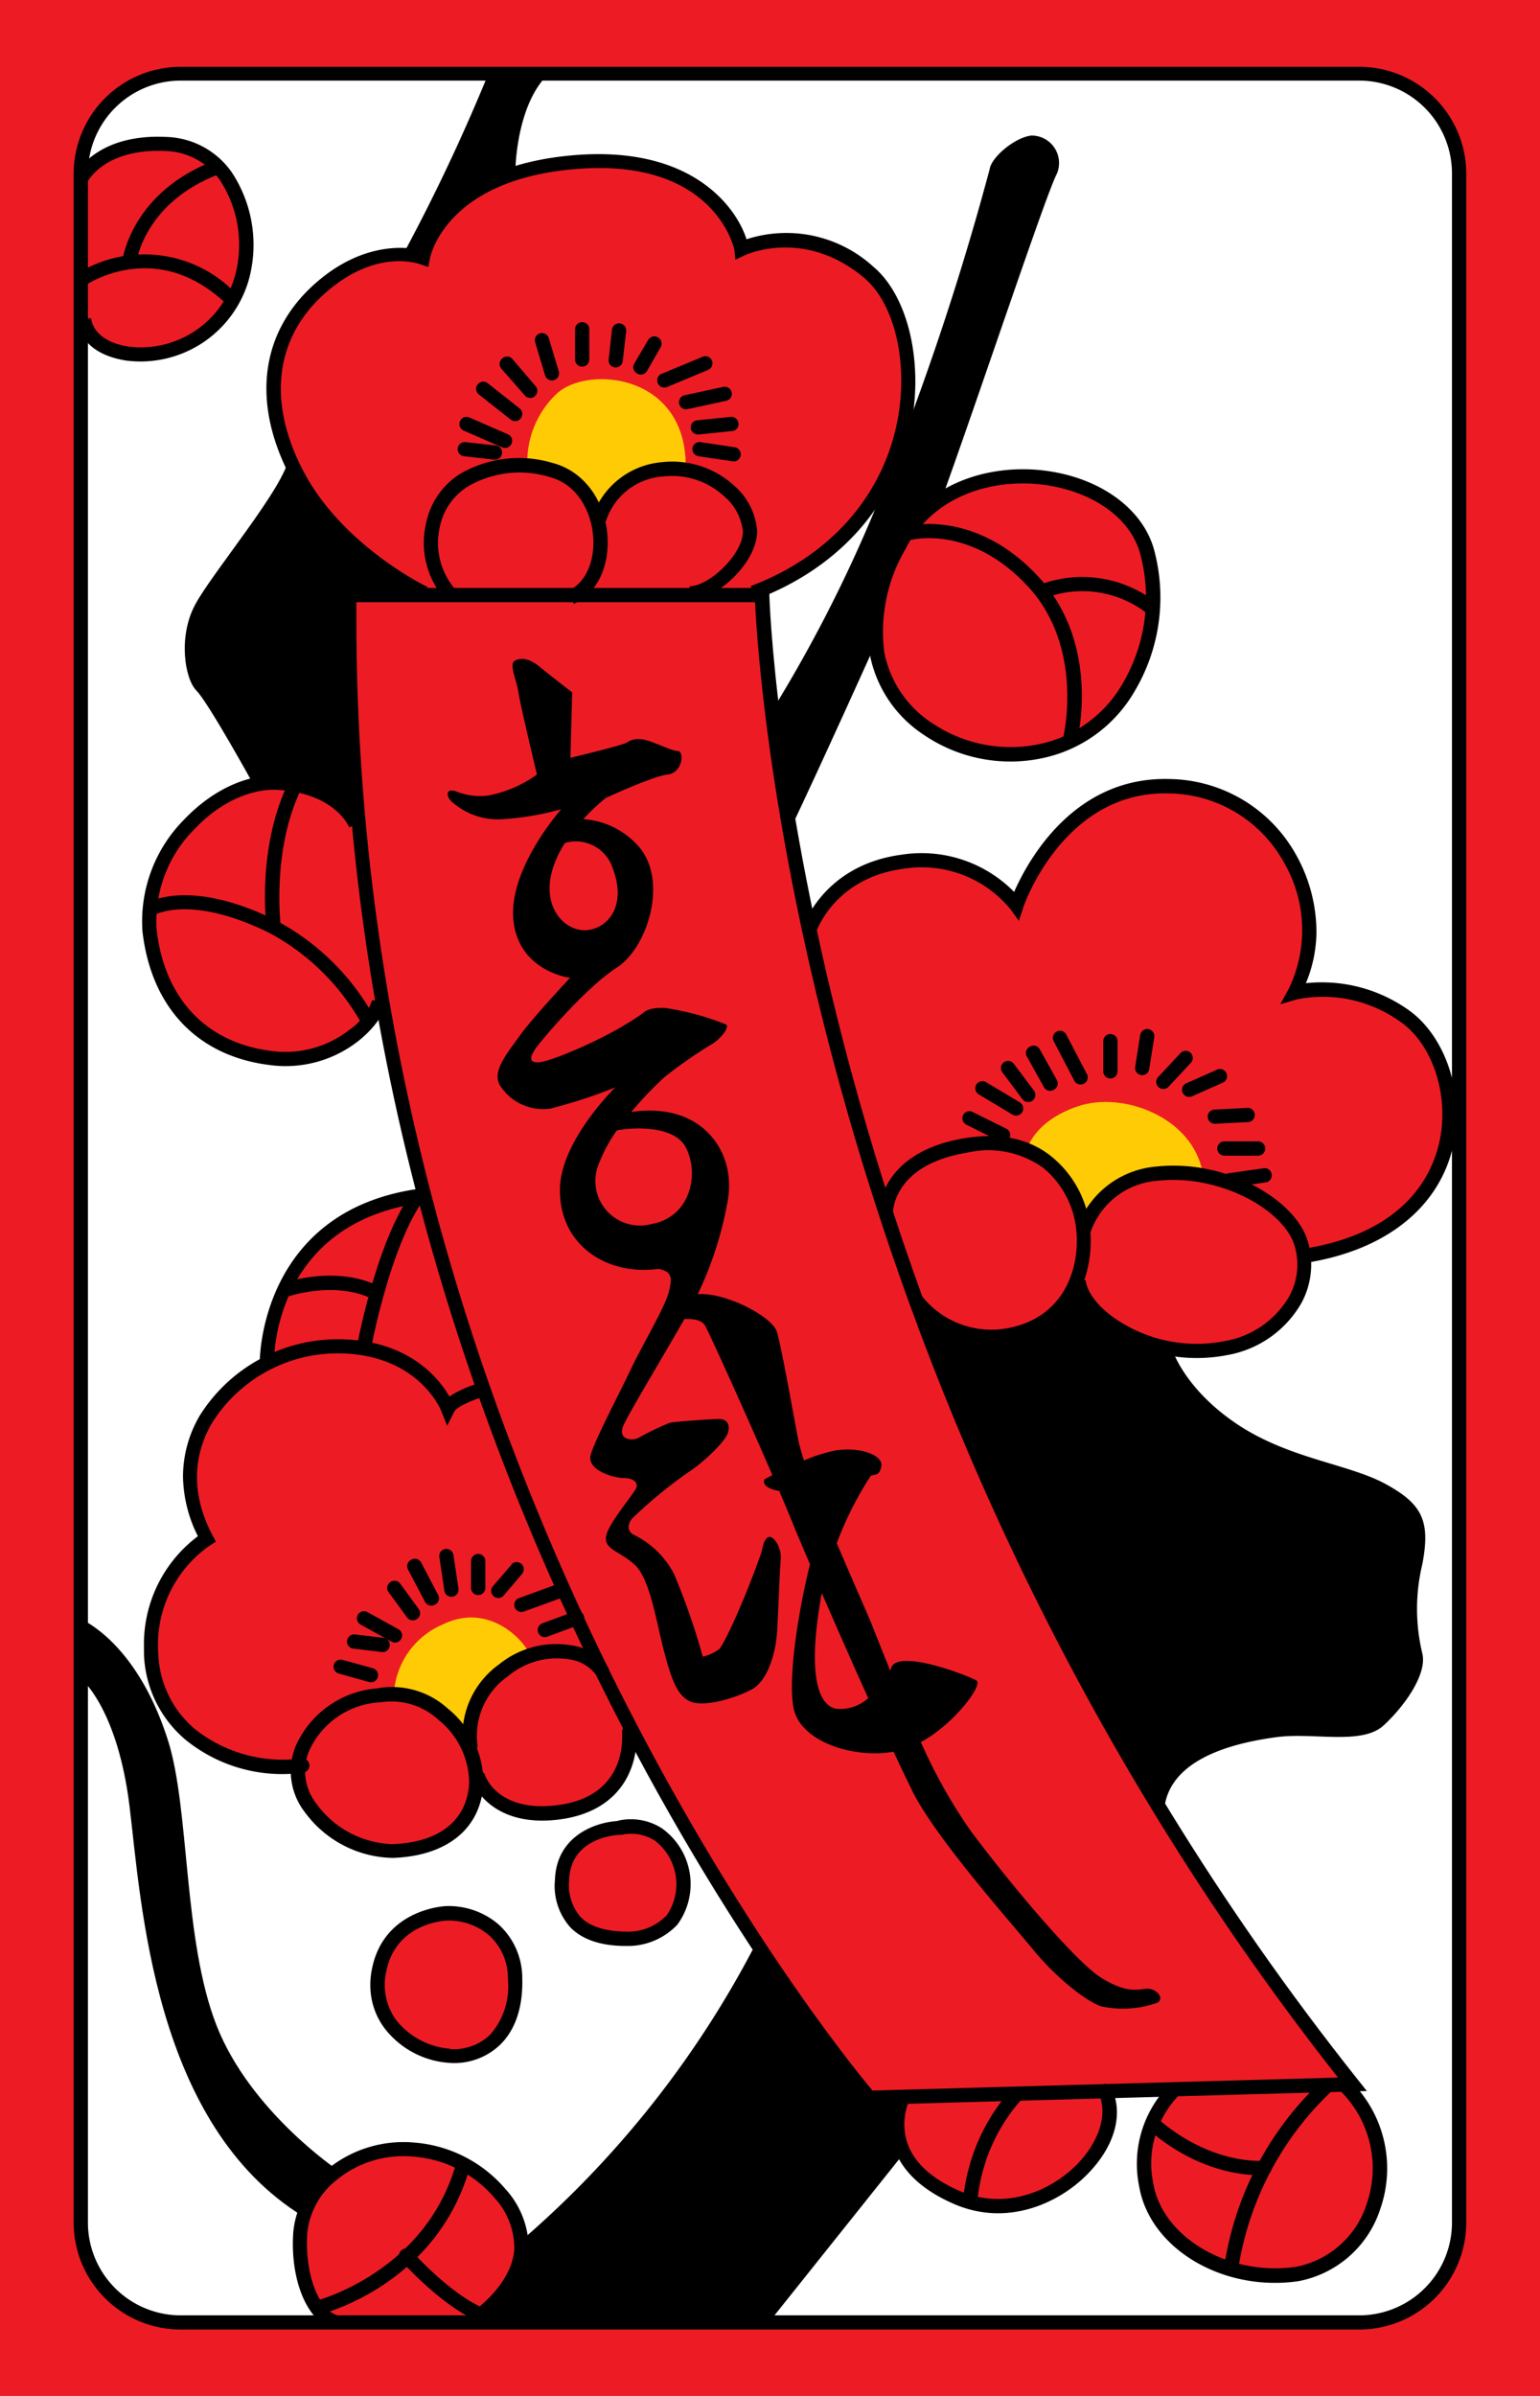 <svg id="_2_2" xmlns="http://www.w3.org/2000/svg" viewBox="0 0 153.07 238.11"><defs><style>.cls-1{fill:#ed1c24;}.cls-2{fill:#fff;}.cls-3{fill:#ffcb05;}</style></defs><title>_2_2</title><rect class="cls-1" width="153.07" height="238.11"/><path class="cls-2" d="M232,326.5V515.17s.84,8.66,9.5,9.16l117.67-.16s9.17,0,9.83-10l.17-204.67s-1-8-10.33-9H241.48s-8.83,1.17-9.5,8.67Z" transform="translate(-223.95 -293.36)"/><path class="cls-1" d="M253.36,340.17a19.72,19.72,0,0,1-2.13-10.88c.75-6.37,7.88-11,14.25-10.62,0,0,3.63-6.13,9.88-8.25s18.25-2.25,22.5,7.62c0,0,6.87-2.37,12.37,2.38s3.38,17,3.25,17.5-1.37,4-1.37,4L309.86,344a36.83,36.83,0,0,1-10.38,8.25s2.17,20.88,4.84,32.54c0,0,2.54-5.91,10.54-6,7.5-.12,9.87,4,9.87,4s4.38-10.5,13.88-11.25,18.87,7.38,14.12,20.25c0,0,10-1.62,14.13,6.38s-.88,18.25-13,19.87c0,0,.5,7.75-8,9.13S333,424.42,333,424.42l-8.25,4.87,8.88,27.13,5.62,16.25S350,490.92,357.73,500l.5,1.38s3,2.37,2.88,8.5-5.38,10.12-11.38,9.62-16.62-6-9.5-18.5l-6.37.13a7.21,7.21,0,0,1-1.13,6.5c-2.37,3.25-8,5.37-12.12,4.62s-8.5-4.87-7.38-10.25l-10.75,1.63-2.37-16.13s-10.25-16.37-13.25-21.25c0,0,.12,6.25-5.88,7a12.25,12.25,0,0,1-9.62-2.75s-.63,5.25-5.63,6.25-11.5-1.37-12.25-7.75c0,0-11.62.38-14-9a12.34,12.34,0,0,1,4.88-13.75s-3.88-7.37.12-12.5,6-5.25,6-5.25-.87-14.12,15.5-16.5c0,0-3.75-14.62-4.12-18.5,0,0-4,4.38-8.25,5s-12.63-1.87-14.38-9.62,1.5-16.5,13.38-18.25Z" transform="translate(-223.95 -293.36)"/><path class="cls-3" d="M276.36,339.17a9.33,9.33,0,0,1,3-6.75c3.12-2.75,12.75-1.88,12.75,7.25,0,0-7,.62-8.75,4.62A9.61,9.61,0,0,0,276.36,339.17Z" transform="translate(-223.95 -293.36)"/><path class="cls-3" d="M326,407.67s.63-2.88,5.13-4.38,11.37,1.13,12.37,6.63c0,0-8.25-1.25-11.75,4.87C331.73,414.79,330,408.67,326,407.67Z" transform="translate(-223.95 -293.36)"/><path class="cls-3" d="M263.11,461.54a8,8,0,0,1,4.87-6.75c4.88-2.37,8.5,2.13,8.63,3.13,0,0-5.88,2-6,7.75l-.88-.25S267.11,461.92,263.11,461.54Z" transform="translate(-223.95 -293.36)"/><path class="cls-1" d="M232.23,310.92s1.88-3,6.75-3.38,8.5,3.25,9.13,7.75-.88,11.38-7,12.75-8.63-.62-8.88-4.12S232.23,310.92,232.23,310.92Z" transform="translate(-223.95 -293.36)"/><path class="cls-1" d="M311.82,351s-2,6,.5,10.83,11,8.5,18,5.5,10.16-11,7.16-20.33-22.5-7.83-26.5,1.5Z" transform="translate(-223.95 -293.36)"/><path class="cls-1" d="M270.36,483.54s-5.88-1.37-8.25,3.88.87,9.12,5.5,9.87,7.5-1.87,7.62-6.12S273.11,484.54,270.36,483.54Z" transform="translate(-223.95 -293.36)"/><path class="cls-1" d="M285.73,474.79s-5.5.5-6.12,5,3.62,6.38,6.62,6.25,5.63-1.87,5.5-6S288.86,474.67,285.73,474.79Z" transform="translate(-223.95 -293.36)"/><path class="cls-1" d="M264.48,507s-6.25-.25-9.25,4-1.5,10.63,2.13,13l13.25.13,4.75-2.88.62-5.12S274.36,506.92,264.48,507Z" transform="translate(-223.95 -293.36)"/><path d="M241.9,300a10.64,10.64,0,0,0-10.63,10.63V514.25a10.64,10.64,0,0,0,10.63,10.62H359.06a10.64,10.64,0,0,0,10.63-10.62V310.59A10.64,10.64,0,0,0,359.06,300Zm-9.21,214.29V310.59a9.23,9.23,0,0,1,9.21-9.22H359.06a9.23,9.23,0,0,1,9.21,9.22V514.25a9.22,9.22,0,0,1-9.21,9.21H241.9A9.22,9.22,0,0,1,232.69,514.25Z" transform="translate(-223.95 -293.36)"/><path d="M258.65,351.79H258v.7c-1,87.92,51.31,149.2,51.84,149.81l.22.25,49.75-1.38-.88-1.11c-56.18-70.64-58.49-146.81-58.51-147.58l0-.69H258.65ZM299,353.21c.34,7.52,5,79.36,57.94,146.62l-46.27,1.29c-3.59-4.28-51.3-62.92-51.3-146.16,0-.58,0-1.17,0-1.75Z" transform="translate(-223.95 -293.36)"/><path d="M294.86,406.54c-2.36-3-6.12-3-8.17-2.66a35.57,35.57,0,0,1,3.29-3.46,44,44,0,0,1,4.88-3.38c.87-.62,1.62-1.62,1.25-1.87a26.57,26.57,0,0,0-6-1.63c-1.75-.12-2.25.5-2.25.5-3.25,2.38-9,4.75-10.25,4.88s-.88-.63-.5-1.25,5-6.13,8.12-8.13,5.13-8.62,2.25-12a8,8,0,0,0-5.55-2.77,20.17,20.17,0,0,1,2.22-2.1s4.67-2.17,6.17-2.34,1.66-2.33,1-2.33-2.84-1.17-3.67-1.17a2,2,0,0,0-1.42.34c-.66.33-5.58,1.5-5.58,1.5l.17-6.5s-2.17-1.67-3.17-2.5-1.83-1-2.5-.67.17,2,.33,3.17,1.84,8.16,1.84,8.16a12.14,12.14,0,0,1-4.84,2.09,6.34,6.34,0,0,1-3.12-.38c-1-.37-1.13.25-.63.88a6.91,6.91,0,0,0,4.88,1.87,29.05,29.05,0,0,0,6.12-1s-5.25,5.88-4.75,11,5.63,5.75,5.63,5.75-3.75,4-5,5.75-2.75,3.5-2,4.88a5.09,5.09,0,0,0,5,2.37,48.27,48.27,0,0,0,6.5-2.12s-5.38,5.25-5.5,10c-.16,6,5.25,9.12,10.75,7.87S298.23,410.79,294.86,406.54Zm-16-26.75a10.42,10.42,0,0,1,1.25-2.66,3.86,3.86,0,0,1,4.75,2.54c1.37,3.62-.38,5.87-2.5,6.12S277.73,383.67,278.86,379.79ZM288.73,415a4.43,4.43,0,0,1-5.25-6,15,15,0,0,1,1.78-3.3c1.93-.36,5.75-.42,6.85,1.68C293.48,410,292.61,414.29,288.73,415Z" transform="translate(-223.95 -293.36)"/><path d="M337.86,491c-1,.13-2.13.38-4.5-1.12s-8.38-8.5-12.88-14.5a52.16,52.16,0,0,1-5-8.89c3.39-1.84,6.18-5.69,5.54-6.11s-7.87-3.25-8.5-1.25c0,.08-.06.16-.09.25-.81-2-1.5-3.76-2-5-.79-1.84-2.06-4.71-3.31-7.66a34.8,34.8,0,0,1,3.31-6.59c.25-.38.87.12,1.12-1s-2-2-4.5-1.63a15.84,15.84,0,0,0-3.18,1,19.13,19.13,0,0,1-.57-2c-.62-3.25-1.62-9-2.12-10.75-.46-1.59-5.23-4-7.88-3.77a35.8,35.8,0,0,0,2.88-8.73s-5.38,2.88-7.38,4.13-1.75,1.75.13,2,1.87.87,1.5,2.37-2.75,5.5-3.75,7.63-3.5,6.87-4,8.5,2.37,2.37,3.25,2.37,1.5.38,1.25,1-2.88,3.63-3,4.88,1.37,1.37,2.87,2.75,2.13,5.62,2.88,8.5,1.37,4.62,2.75,5.12,4.37-.37,6-1.25,2.37-3.75,2.5-5.62.25-6,.37-7.25-.75-2.5-1.25-2.25-.62,1.37-.62,1.37c-1.75,5-3.75,9.25-4.25,9.75a4.09,4.09,0,0,1-1.63.75,66.87,66.87,0,0,0-2.87-8.25,8.91,8.91,0,0,0-4-3.87c-.5-.25-.75-.88-.13-1.63a46,46,0,0,1,5.63-4.62c1.37-.88,3.62-3,3.87-3.88s-.12-1.37-.87-1.37-4.25.25-4.88.37a24.94,24.94,0,0,0-3.12,1.5c-.75.38-2.13.13-1.5-1.25s3.18-5.56,6.05-10.56c.68,0,1.68,0,2.07.69s4.1,8.86,6.67,14.83c-.49.25-.79.42-.79.42-.25.62.57,1,1.47,1.15.57,1.34,1.06,2.5,1.4,3.35s.95,2.27,1.66,3.94c-1.3,5.2-2.3,12.18-1.53,14.68.93,3,5.84,4.63,9.84,3.95.82,1.76,1.53,3.22,2,4.18,2.5,4.75,9.63,12.75,11.88,15.5s5.25,5.12,6.75,5.62a10.21,10.21,0,0,0,5.62-.37C339.73,491.92,338.86,490.92,337.86,491ZM307,463.17c-2-.5-2.62-4.13-1.5-10.75,0-.24.1-.48.14-.72,1.4,3.21,3.05,7,4.61,10.42A4.1,4.1,0,0,1,307,463.17Z" transform="translate(-223.95 -293.36)"/><path d="M269.76,340.41a7.55,7.55,0,0,0-3.47,5,8.47,8.47,0,0,0,1.86,7.46l1-1a7.07,7.07,0,0,1-1.47-6.2,6.13,6.13,0,0,1,2.84-4,10.18,10.18,0,0,1,8-.92c2.94.75,4.2,3.62,4.38,5.85.22,2.56-.76,4.71-2.49,5.48l.58,1.29c2.28-1,3.59-3.72,3.33-6.89-.3-3.54-2.44-6.33-5.44-7.11A11.63,11.63,0,0,0,269.76,340.41Z" transform="translate(-223.95 -293.36)"/><path d="M289.75,339.29a8,8,0,0,0-6.95,5.53l1.37.36a6.42,6.42,0,0,1,5.71-4.47,7.63,7.63,0,0,1,6,1.93,5.32,5.32,0,0,1,1.91,3.53c0,2.3-3.37,5.45-5.29,5.45V353c2.65,0,6.71-3.69,6.71-6.87a6.67,6.67,0,0,0-2.37-4.58A9.12,9.12,0,0,0,289.75,339.29Z" transform="translate(-223.95 -293.36)"/><path d="M280.92,308.79c-11.71,1-14.73,7.22-15.44,9.36-1.62-.31-5.71-.55-10.13,3.32-5.62,4.92-6.47,12.1-2.32,19.7s12.46,11.63,12.81,11.8l.62-1.28c-.09,0-8.27-4-12.19-11.2-3.8-7-3.07-13.51,2-18s9.29-2.92,9.47-2.86l.78.26.15-.8c.06-.32,1.62-7.82,14.36-8.92,14-1.21,15.89,7.94,15.91,8l.1,1,.9-.42c.24-.12,6-2.73,11.91,2.23,2.95,2.49,4.34,8.14,3.38,13.75-1.33,7.72-6.67,13.87-14.67,16.88l.5,1.33c8.48-3.19,14.15-9.74,15.57-18,1-6.08-.55-12.28-3.87-15.07a12.82,12.82,0,0,0-12.61-2.73C297.25,314.25,293,307.75,280.92,308.79Z" transform="translate(-223.95 -293.36)"/><path d="M269.44,337.92a.71.71,0,0,0,.63.78l3,.34a.71.71,0,0,0,.78-.63.69.69,0,0,0-.62-.78l-3-.33A.71.71,0,0,0,269.44,337.92Z" transform="translate(-223.95 -293.36)"/><path d="M269.67,335.22a.71.71,0,0,0,.36.93l3.84,1.67a.71.71,0,0,0,.93-.37.7.7,0,0,0-.37-.93l-3.83-1.67A.7.7,0,0,0,269.67,335.22Z" transform="translate(-223.95 -293.36)"/><path d="M271.43,331.56a.71.71,0,0,0,.11,1l3.17,2.5a.71.71,0,0,0,.88-1.12l-3.17-2.5A.7.7,0,0,0,271.43,331.56Z" transform="translate(-223.95 -293.36)"/><path d="M273.85,329a.72.72,0,0,0-.07,1l2.34,2.66a.7.7,0,0,0,1,.07.71.71,0,0,0,.06-1L274.85,329A.71.71,0,0,0,273.85,329Z" transform="translate(-223.95 -293.36)"/><path d="M277.61,326.49a.71.71,0,0,0-.47.88l1,3.33a.71.71,0,0,0,1.36-.4l-1-3.34A.72.72,0,0,0,277.61,326.49Z" transform="translate(-223.95 -293.36)"/><path d="M281.11,326.17v3a.71.71,0,0,0,1.41,0v-3a.71.71,0,1,0-1.41,0Z" transform="translate(-223.95 -293.36)"/><path d="M284.78,326.09l-.33,3a.69.69,0,0,0,.62.78.71.71,0,0,0,.78-.63l.34-3a.71.71,0,0,0-1.41-.15Z" transform="translate(-223.95 -293.36)"/><path d="M288.37,327.15,287,329.48a.72.72,0,0,0,.27,1,.71.71,0,0,0,1-.27l1.34-2.33a.72.72,0,0,0-.27-1A.71.71,0,0,0,288.37,327.15Z" transform="translate(-223.95 -293.36)"/><path d="M293.71,328.85l-4,1.66a.71.71,0,1,0,.55,1.31l4-1.67a.71.71,0,1,0-.55-1.3Z" transform="translate(-223.95 -293.36)"/><path d="M295.83,331.81l-3.83.83a.7.7,0,0,0-.54.84.69.69,0,0,0,.84.54l3.83-.83a.71.71,0,0,0,.55-.84A.72.72,0,0,0,295.83,331.81Z" transform="translate(-223.95 -293.36)"/><path d="M296.58,334.79l-3.33.34a.71.71,0,0,0-.64.77.72.72,0,0,0,.78.64l3.33-.34a.69.69,0,0,0,.63-.77A.71.71,0,0,0,296.58,334.79Z" transform="translate(-223.95 -293.36)"/><path d="M292.78,337.89a.71.71,0,0,0,.6.81l3.33.5a.71.71,0,1,0,.21-1.4l-3.33-.5A.71.71,0,0,0,292.78,337.89Z" transform="translate(-223.95 -293.36)"/><path d="M231.34,310.86l1.28.62c.07-.14,1.77-3.41,7.83-3.11a6.87,6.87,0,0,1,5.37,2.91,11.77,11.77,0,0,1,1.48,9.53,9.74,9.74,0,0,1-10.54,7c-3.63-.56-3.73-2.72-3.74-2.81h-1.41c0,.14,0,3.45,4.93,4.2a11.2,11.2,0,0,0,12.13-8,13.08,13.08,0,0,0-1.7-10.74,8.23,8.23,0,0,0-6.45-3.49C233.46,306.61,231.43,310.69,231.34,310.86Z" transform="translate(-223.95 -293.36)"/><path d="M231.58,320.58l.8,1.17c.29-.2,7.13-4.74,14,1.76l1-1A12.6,12.6,0,0,0,231.58,320.58Z" transform="translate(-223.95 -293.36)"/><path d="M236.11,319.24l1.41.19c0-.24.9-6,8.22-8.77l-.51-1.32C237.1,312.45,236.15,319,236.11,319.24Z" transform="translate(-223.95 -293.36)"/><path d="M312.86,347l0-.05a17.41,17.41,0,0,0-2.44,11.51,12.34,12.34,0,0,0,5.34,7.92,15.29,15.29,0,0,0,11.83,2.32,13.87,13.87,0,0,0,9.07-6.53,18.25,18.25,0,0,0,2-14.18c-1.13-4.11-5.43-7.2-10.95-7.87C322.73,339.51,316.2,341,312.86,347Zm3.73,18.22a10.92,10.92,0,0,1-4.74-7,16.22,16.22,0,0,1,2.22-10.49l0-.05c3-5.38,8.92-6.71,13.45-6.16,4.95.6,8.77,3.28,9.75,6.83a16.84,16.84,0,0,1-1.81,13.07,12.48,12.48,0,0,1-8.15,5.88A13.91,13.91,0,0,1,316.59,365.21Z" transform="translate(-223.95 -293.36)"/><path d="M314.14,345.65l.35,1.37c.25-.06,6-1.46,11.64,4.63s3.52,14.92,3.5,15L331,367c.1-.39,2.36-9.62-3.83-16.32S314.41,345.57,314.14,345.65Z" transform="translate(-223.95 -293.36)"/><path d="M327.18,351.52l.6,1.29a10.45,10.45,0,0,1,10.28,1.59l.84-1.14A11.92,11.92,0,0,0,327.18,351.52Z" transform="translate(-223.95 -293.36)"/><path d="M242.26,374.8a14.36,14.36,0,0,0-4.15,11.11c.86,7.55,5.46,12.4,12.62,13.29a11.72,11.72,0,0,0,8.87-2.41c1.54-1.22,2.64-2.79,2.75-3.89l-1.41-.14a5.79,5.79,0,0,1-2.23,2.92,10.31,10.31,0,0,1-7.81,2.12c-6.45-.81-10.6-5.2-11.38-12.05a12.9,12.9,0,0,1,3.77-10c2.43-2.58,5.48-4,8.16-3.9,5.75.31,7.15,3.59,7.21,3.73l1.32-.53c-.07-.17-1.75-4.26-8.46-4.61C248.43,370.3,245,371.92,242.26,374.8Z" transform="translate(-223.95 -293.36)"/><path d="M238.62,383.06l.73,1.21s3.62-2.07,11.48,1.86a22.85,22.85,0,0,1,9,8.86l1.26-.65a23.91,23.91,0,0,0-9.64-9.47C242.91,380.59,238.79,383,238.62,383.06Z" transform="translate(-223.95 -293.36)"/><path d="M250.45,385.59l1.4-.18c0-.08-.93-7.7,2.1-13.76l-1.27-.63C249.46,377.47,250.4,385.26,250.45,385.59Z" transform="translate(-223.95 -293.36)"/><path d="M319.87,406.47c-8.68,1.41-8.6,7.49-8.59,7.55l1.41,0c0-.2,0-4.91,7.41-6.11a9.35,9.35,0,0,1,7.55,1.52,9.15,9.15,0,0,1,3.29,6.33c.32,3.76-1.27,8.52-6.76,9.58a8.78,8.78,0,0,1-8.62-3.21l-1.15.82a10.17,10.17,0,0,0,10,3.79c6.41-1.25,8.27-6.76,7.91-11.09a10.55,10.55,0,0,0-3.84-7.34C326.26,406.51,323.35,405.9,319.87,406.47Z" transform="translate(-223.95 -293.36)"/><path d="M338.91,409.29a9.15,9.15,0,0,0-7.94,6.19l1.36.38a7.64,7.64,0,0,1,6.73-5.16c6-.63,12.05,2.68,13.43,6.07a6.51,6.51,0,0,1-.39,5.41,9.18,9.18,0,0,1-6.44,4.46,14.3,14.3,0,0,1-10.91-2.27c-1.68-1.18-2.74-2.56-2.9-3.8l-1.4.19c.21,1.65,1.45,3.34,3.48,4.77a15.83,15.83,0,0,0,12,2.5,10.6,10.6,0,0,0,7.39-5.2,8,8,0,0,0,.45-6.6C352.23,412.37,345.72,408.58,338.91,409.29Z" transform="translate(-223.95 -293.36)"/><path d="M324.75,382a12.9,12.9,0,0,0-11.19-3.7c-7.86,1.05-9.84,7.23-9.92,7.49l1.35.42c.07-.23,1.82-5.58,8.75-6.51a11.41,11.41,0,0,1,10.67,4.05l.81,1.12.44-1.32c0-.11,4-11.64,14.47-11.34a13.23,13.23,0,0,1,11.34,6.69,13.39,13.39,0,0,1,.56,12.76l-.82,1.5,1.64-.48a13.15,13.15,0,0,1,10.08,2.08c3.34,2.16,5.1,7.32,4.11,12-.7,3.31-3.39,9.11-13.5,10.7l.22,1.4c8-1.26,13.34-5.56,14.67-11.81,1.11-5.23-.93-11-4.73-13.49a14.87,14.87,0,0,0-9.95-2.49A13.48,13.48,0,0,0,354.8,386a15.77,15.77,0,0,0-2.1-7.82,14.62,14.62,0,0,0-12.53-7.4C330.66,370.52,326.1,378.93,324.75,382Z" transform="translate(-223.95 -293.36)"/><path d="M319.68,404.18a.71.71,0,0,0,.32.95l3.33,1.67a.71.71,0,0,0,.64-1.27l-3.34-1.66A.7.7,0,0,0,319.68,404.18Z" transform="translate(-223.95 -293.36)"/><path d="M321,401.13a.72.72,0,0,0,.25,1l3.33,2a.71.71,0,0,0,.73-1.22l-3.34-2A.71.71,0,0,0,321,401.13Z" transform="translate(-223.95 -293.36)"/><path d="M323.73,398.93a.71.71,0,0,0-.15,1l2,2.67a.71.71,0,0,0,1.14-.85l-2-2.67A.71.71,0,0,0,323.73,398.93Z" transform="translate(-223.95 -293.36)"/><path d="M326.31,397.38a.7.7,0,0,0-.28,1l1.67,3a.7.7,0,0,0,1,.28.71.71,0,0,0,.28-1l-1.67-3A.7.7,0,0,0,326.31,397.38Z" transform="translate(-223.95 -293.36)"/><path d="M329,395.87a.71.71,0,0,0-.3,1l2,3.83a.71.71,0,1,0,1.25-.66l-2-3.83A.7.7,0,0,0,329,395.87Z" transform="translate(-223.95 -293.36)"/><path d="M333.61,396.83v3a.71.71,0,1,0,1.42,0v-3a.71.71,0,0,0-1.42,0Z" transform="translate(-223.95 -293.36)"/><path d="M337.28,396.22l-.5,3.17a.71.71,0,0,0,.59.81.7.7,0,0,0,.81-.59l.5-3.17a.71.71,0,0,0-.59-.81A.72.72,0,0,0,337.28,396.22Z" transform="translate(-223.95 -293.36)"/><path d="M341.3,398l-2.17,2.33a.71.71,0,1,0,1,1l2.17-2.33a.71.71,0,0,0,0-1A.7.7,0,0,0,341.3,398Z" transform="translate(-223.95 -293.36)"/><path d="M344.86,399.69l-3,1.33a.7.7,0,0,0-.36.93.71.71,0,0,0,.94.36l3-1.33a.71.71,0,1,0-.58-1.29Z" transform="translate(-223.95 -293.36)"/><path d="M348,403.46l-3.33.17a.7.7,0,0,0-.68.74.71.71,0,0,0,.75.67l3.33-.17a.71.71,0,0,0-.07-1.41Z" transform="translate(-223.95 -293.36)"/><path d="M345.65,406.79a.71.71,0,0,0,0,1.42H349a.71.71,0,0,0,0-1.42Z" transform="translate(-223.95 -293.36)"/><path d="M349.55,409.46l-3.5.5a.71.71,0,0,0,.2,1.41l3.5-.5a.71.71,0,0,0-.2-1.41Z" transform="translate(-223.95 -293.36)"/><path d="M257.14,426.46A16.21,16.21,0,0,0,243.83,434a12,12,0,0,0-1.69,6.12,13.62,13.62,0,0,0,1.48,5.91A13.39,13.39,0,0,0,238.26,457c0,.23,0,.45,0,.69a11.63,11.63,0,0,0,4.12,8.56,15.23,15.23,0,0,0,11.67,3.28.71.71,0,1,0-.16-1.41,14.06,14.06,0,0,1-10.59-2.94,10.27,10.27,0,0,1-3.62-7.55,12,12,0,0,1,5.16-10.7l.57-.35-.31-.59c-2.62-4.92-1.48-8.83-.06-11.24a14.75,14.75,0,0,1,12.11-6.89c8.2-.15,10.57,5.49,10.66,5.73l.59,1.46.71-1.41c.21-.43,1.67-1.11,2.9-1.47a.72.72,0,0,0,.48-.88.71.71,0,0,0-.88-.48,10.84,10.84,0,0,0-3,1.34C267.59,430.32,264.42,426.32,257.14,426.46Z" transform="translate(-223.95 -293.36)"/><path d="M261.5,461.14l.13,0a9.67,9.67,0,0,0-8.3,5.77,6.62,6.62,0,0,0,.87,6.48A11.08,11.08,0,0,0,263,478c5.47-.19,8.84-3,9-7.51a9.5,9.5,0,0,0-3.55-7.34A8.24,8.24,0,0,0,261.5,461.14Zm-6.14,11.42a5.25,5.25,0,0,1-.72-5.12,8.23,8.23,0,0,1,7-4.9h.13a6.86,6.86,0,0,1,5.76,1.74,8.1,8.1,0,0,1,3.05,6.2c-.15,3.75-2.93,6-7.65,6.15A9.71,9.71,0,0,1,255.36,472.56Z" transform="translate(-223.95 -293.36)"/><path d="M273.55,458.77A8.68,8.68,0,0,0,270,467a.71.71,0,0,0,1.4-.27,7.22,7.22,0,0,1,3.06-6.8,7.56,7.56,0,0,1,6-1.67,4,4,0,0,1,2.68,1.48.71.71,0,1,0,1.19-.76,5.38,5.38,0,0,0-3.62-2.11A9,9,0,0,0,273.55,458.77Z" transform="translate(-223.95 -293.36)"/><path d="M286.44,464.79a.7.7,0,0,0-.66.75c.09,1.53-.13,6.56-6.7,7.25-5.64.6-6.87-2.86-6.92-3a.72.72,0,0,0-.9-.45.7.7,0,0,0-.45.88c0,.05,1.59,4.71,8.41,4,6.22-.66,8.19-4.95,8-8.75A.71.71,0,0,0,286.44,464.79Z" transform="translate(-223.95 -293.36)"/><path d="M257.13,458.81a.71.71,0,0,0,.5.87l3,.84a.71.71,0,0,0,.38-1.37l-3-.83A.71.71,0,0,0,257.13,458.81Z" transform="translate(-223.95 -293.36)"/><path d="M258.45,456.42a.7.7,0,0,0,.62.78l2.83.34a.71.71,0,1,0,.17-1.41l-2.84-.34A.71.71,0,0,0,258.45,456.42Z" transform="translate(-223.95 -293.36)"/><path d="M259.53,453.82a.71.71,0,0,0,.28,1l3,1.66a.71.71,0,1,0,.68-1.24l-3-1.66A.71.71,0,0,0,259.53,453.82Z" transform="translate(-223.95 -293.36)"/><path d="M262.73,450.6a.7.7,0,0,0-.15,1l1.83,2.5a.71.71,0,0,0,1,.15.7.7,0,0,0,.15-1l-1.83-2.5A.7.7,0,0,0,262.73,450.6Z" transform="translate(-223.95 -293.36)"/><path d="M264.82,448.37a.71.71,0,0,0-.3,1l1.67,3.17a.71.71,0,0,0,1,.29.7.7,0,0,0,.29-1l-1.66-3.17A.71.71,0,0,0,264.82,448.37Z" transform="translate(-223.95 -293.36)"/><path d="M268.21,447.3a.7.7,0,0,0-.59.81l.5,3.33a.7.7,0,0,0,.8.6.71.71,0,0,0,.6-.81l-.5-3.34A.71.71,0,0,0,268.21,447.3Z" transform="translate(-223.95 -293.36)"/><path d="M270.77,448.5v2.67a.71.71,0,0,0,1.42,0V448.5a.71.71,0,0,0-1.42,0Z" transform="translate(-223.95 -293.36)"/><path d="M274.78,448.87,272.94,451a.72.72,0,0,0,.08,1,.71.71,0,0,0,1-.08l1.84-2.17a.71.71,0,0,0-1.08-.92Z" transform="translate(-223.95 -293.36)"/><path d="M279.24,450.83l-3.67,1.34a.71.71,0,1,0,.49,1.33l3.67-1.33a.72.72,0,0,0,.42-.91A.71.71,0,0,0,279.24,450.83Z" transform="translate(-223.95 -293.36)"/><path d="M281.07,453.5l-3.17,1.17a.71.71,0,1,0,.49,1.33l3.17-1.17a.7.7,0,0,0,.42-.91A.71.71,0,0,0,281.07,453.5Z" transform="translate(-223.95 -293.36)"/><path d="M268.28,482.79c-.17,0-6.06.3-7.32,6.06a7.92,7.92,0,0,0-.2,1.79,7.1,7.1,0,0,0,1.49,4.39,8.86,8.86,0,0,0,6.37,3.34,6.58,6.58,0,0,0,5.05-1.81c1.52-1.49,2.27-3.76,2.19-6.58a7.2,7.2,0,0,0-2.32-5.34A7.62,7.62,0,0,0,268.28,482.79Zm.4,14.17a7.55,7.55,0,0,1-5.31-2.79,5.94,5.94,0,0,1-1-5c1-4.71,5.8-4.94,6-4.94h0a6.14,6.14,0,0,1,4.22,1.49,5.71,5.71,0,0,1,1.84,4.32,7.26,7.26,0,0,1-1.76,5.53A5.25,5.25,0,0,1,268.68,497Zm-.43-14.17h0Z" transform="translate(-223.95 -293.36)"/><path d="M285.26,474.33l.2,0c-2.13.07-6.2,1.37-6.35,5.85a6.18,6.18,0,0,0,1.52,4.71c1.19,1.23,3.05,1.86,5.52,1.86a6.77,6.77,0,0,0,5.13-2.12,6.82,6.82,0,0,0-1.52-9.56A5.73,5.73,0,0,0,285.26,474.33Zm-3.61,9.54a4.9,4.9,0,0,1-1.13-3.68c.15-4.26,4.79-4.48,5-4.48h.1l.1,0a4.39,4.39,0,0,1,3.3.56,5.45,5.45,0,0,1,1.2,7.43,5.37,5.37,0,0,1-4.06,1.63C284.08,485.29,282.56,484.81,281.65,483.87Z" transform="translate(-223.95 -293.36)"/><path d="M256.42,509a9.14,9.14,0,0,0-3.31,6.09c-.37,4.79,1.36,9,4,9.74a.71.71,0,0,0,.39-1.37c-1.95-.55-3.29-4.26-3-8.26a7.69,7.69,0,0,1,2.82-5.12,10.46,10.46,0,0,1,7.75-2.39,11.78,11.78,0,0,1,8,4.06,7.44,7.44,0,0,1,2,5.17c-.3,3.76-4.46,6.43-4.51,6.46a.72.72,0,0,0-.22,1,.71.71,0,0,0,1,.22c.2-.12,4.81-3.07,5.16-7.54a8.84,8.84,0,0,0-2.36-6.21,13.26,13.26,0,0,0-9-4.56A11.94,11.94,0,0,0,256.42,509Z" transform="translate(-223.95 -293.36)"/><path d="M269.3,508.31c-3,10.79-13.72,13.64-13.83,13.67a.72.72,0,0,0-.51.86.7.7,0,0,0,.86.51c.48-.12,11.61-3.06,14.85-14.66a.71.71,0,0,0-1.37-.38Z" transform="translate(-223.95 -293.36)"/><path d="M263.85,517a.7.7,0,0,0-.06,1c.16.18,4,4.47,7.58,6a.71.71,0,1,0,.56-1.3c-3.31-1.42-7.05-5.61-7.08-5.65A.71.71,0,0,0,263.85,517Z" transform="translate(-223.95 -293.36)"/><path d="M333.52,500.52a.71.71,0,0,0-.35.94c.9,2,.05,4.71-2.17,7-2.46,2.5-7,4.68-11.73,2.61-2.68-1.18-4.39-2.73-5.09-4.61a6,6,0,0,1,.11-4.27.7.7,0,0,0-.33-.94.71.71,0,0,0-.95.32,7.31,7.31,0,0,0-.16,5.36c.83,2.26,2.8,4.09,5.85,5.43,5.37,2.37,10.53-.08,13.31-2.9s3.61-6,2.45-8.54A.71.71,0,0,0,333.52,500.52Z" transform="translate(-223.95 -293.36)"/><path d="M324.47,501a19.19,19.19,0,0,0-4.67,10l-.17.8a.66.66,0,0,1,.37-.29.71.71,0,0,1,.87.43.74.74,0,0,1,.05.25.62.62,0,0,1-.09.27,3.53,3.53,0,0,0,.37-1.2,17.64,17.64,0,0,1,4.3-9.27.68.68,0,0,0,.19-.48.7.7,0,0,0-1.22-.48Zm-4,11.81a.67.67,0,0,0,.34-.38A.75.75,0,0,1,320.49,512.83Z" transform="translate(-223.95 -293.36)"/><path d="M357.17,500.15a.71.71,0,0,0,0,1,10.8,10.8,0,0,1,2.63,11.22,9.22,9.22,0,0,1-7,6.26c-6.65,1-13.29-2.9-14.21-8.25a9.7,9.7,0,0,1,2.3-8.53.72.72,0,0,0,0-1,.71.71,0,0,0-1,0,11.16,11.16,0,0,0-2.71,9.8c1.06,6.17,8.29,10.49,15.8,9.42a10.62,10.62,0,0,0,8.17-7.2,12.19,12.19,0,0,0-2.92-12.66A.71.71,0,0,0,357.17,500.15Z" transform="translate(-223.95 -293.36)"/><path d="M355.34,500.14a31.65,31.65,0,0,0-9.73,18.63.71.71,0,0,0,1.41.13,30.76,30.76,0,0,1,9.28-17.71.72.72,0,0,0,0-1A.71.71,0,0,0,355.34,500.14Z" transform="translate(-223.95 -293.36)"/><path d="M338.14,504a.71.71,0,0,0,0,1c.2.19,4.95,4.7,11.51,4.53a.71.71,0,0,0,.69-.73.72.72,0,0,0-.73-.69c-5.95.16-10.44-4.09-10.49-4.13A.71.71,0,0,0,338.14,504Z" transform="translate(-223.95 -293.36)"/><path d="M265.89,411.46c-16.1,2.06-16.12,17.06-16.12,17.21a.71.71,0,0,0,1.42,0c0-.57.05-13.9,14.88-15.79a.71.71,0,1,0-.18-1.41Z" transform="translate(-223.95 -293.36)"/><path d="M264.73,412.1c-3.38,4.9-5.2,14.53-5.28,14.94a.7.7,0,0,0,.57.82.71.71,0,0,0,.83-.56c0-.1,1.84-9.75,5-14.4a.71.71,0,0,0-1.17-.8Z" transform="translate(-223.95 -293.36)"/><path d="M252.25,420.83a.72.72,0,0,0-.44.9.71.71,0,0,0,.9.44s4.61-1.54,8.29.3a.71.71,0,0,0,.95-.32.71.71,0,0,0-.32-.95C257.42,419.09,252.46,420.76,252.25,420.83Z" transform="translate(-223.95 -293.36)"/><path d="M302.48,375.83l-2-11.5a140.89,140.89,0,0,0,12.34-25.16,277,277,0,0,0,9.5-29c.16-1.17,2.5-3.17,4.16-3.34a2.73,2.73,0,0,1,2.5,3.84c-1,1.83-7.66,21.83-11.33,32a16.77,16.77,0,0,0-6.83,15S305.65,369.17,302.48,375.83Z" transform="translate(-223.95 -293.36)"/><path d="M259.82,375s-4.67-5.67-10.67-3.67c0,0-4.5-8.16-5.67-9.33s-1.83-5.33-.16-8.5,9-11.83,9.33-14.67c0,0,6,11.17,14.67,13.84l-8.67-.17-.17,2.67S259,369.67,259.82,375Z" transform="translate(-223.95 -293.36)"/><path d="M264,318.67l2,.33s2-6.83,9.17-8.5c0,0,0-6.67,3.33-9.83h-6A186.79,186.79,0,0,1,264,318.67Z" transform="translate(-223.95 -293.36)"/><path d="M315.48,423.83a10.94,10.94,0,0,0,7.84,2.5c5.16-.16,7.66-5,7.66-5a14,14,0,0,0,9.5,6.17s1.17,3.83,6.34,7.33,11.16,4,14.83,6,4.5,3.67,3.67,8a18.94,18.94,0,0,0,0,8.84c.5,2-1.67,5.16-3.84,7.16s-7,.67-10.66,1.17-11.5,2-11.17,8.17C339.65,474.17,319.82,439.83,315.48,423.83Z" transform="translate(-223.95 -293.36)"/><path d="M276,515.83s-.16,6.34-5.83,8.34l30.33-.17,13.17-16.5s-1.17-3.67-.5-5.67l-2.5.17L299,486.67A99,99,0,0,1,276,515.83Z" transform="translate(-223.95 -293.36)"/><path d="M254.15,513.67s1.33-3.67,3.33-4.67c0,0-8.66-5.83-12-14.33s-2.66-21.5-4.83-28.34-5.67-10.5-8.5-12v6s3.5,3,4.67,12.5S239.15,504.5,254.15,513.67Z" transform="translate(-223.95 -293.36)"/></svg>